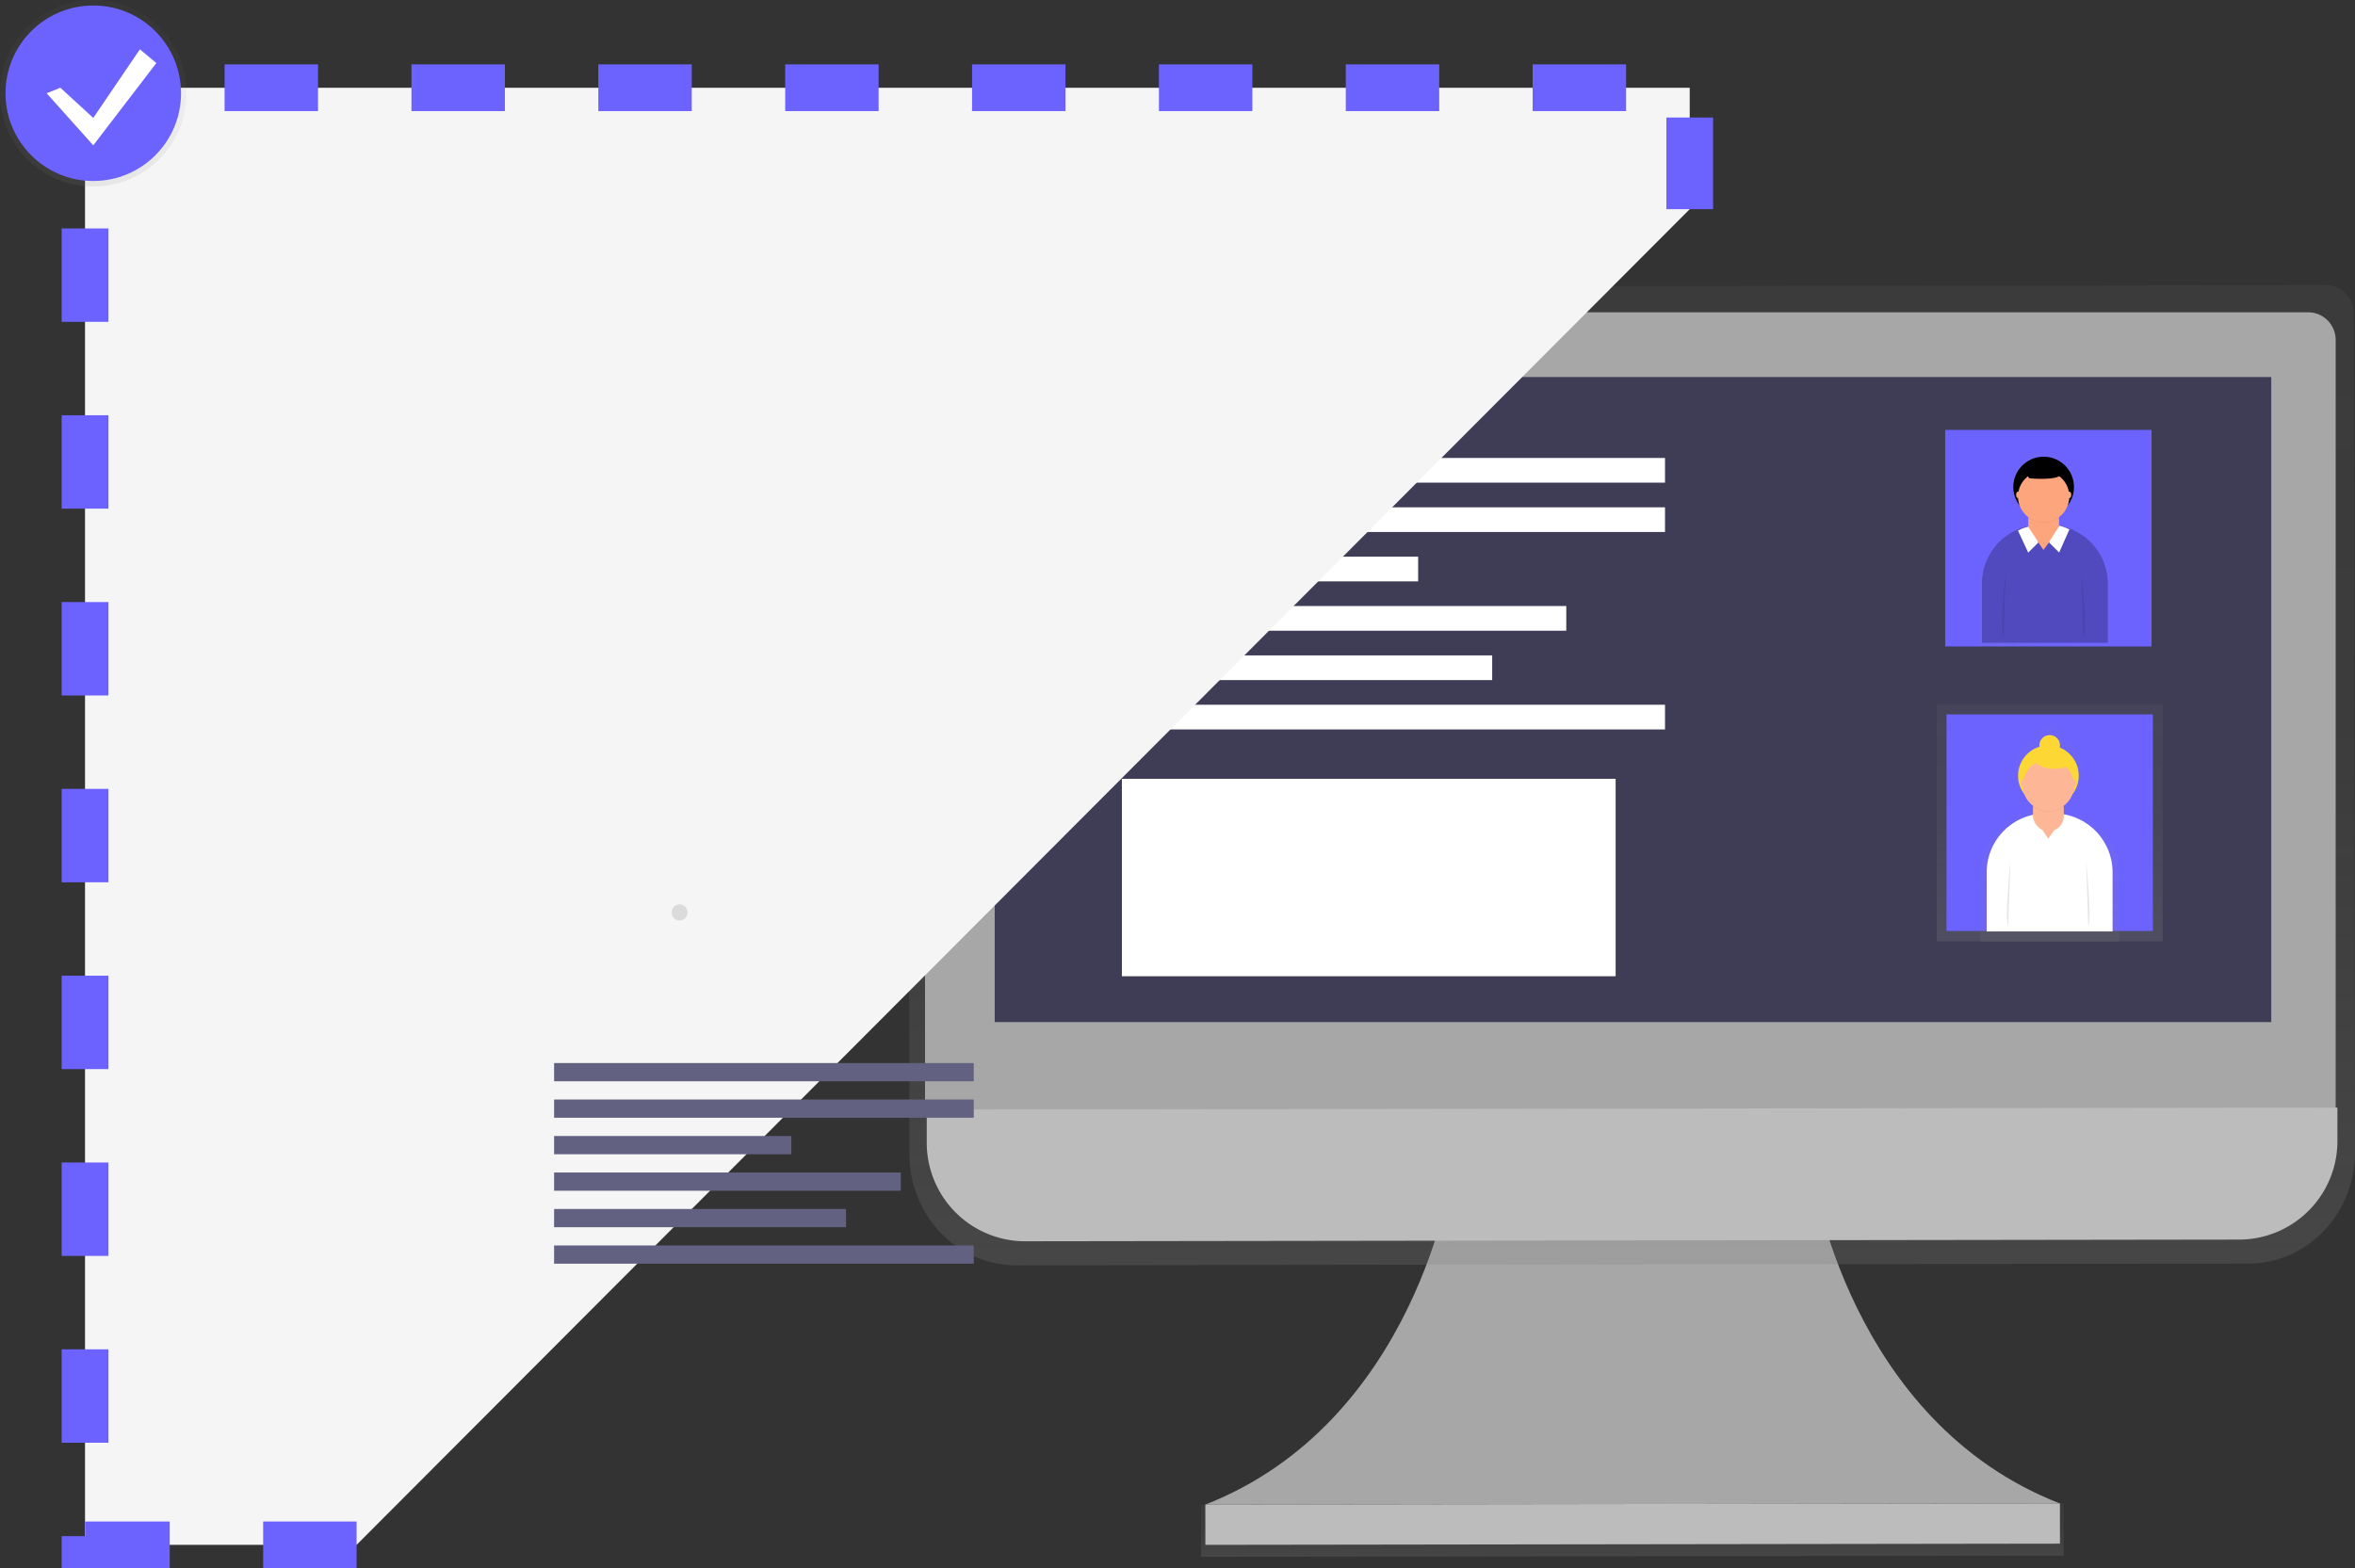 <svg id="digital-design-small" xmlns="http://www.w3.org/2000/svg" xmlns:xlink="http://www.w3.org/1999/xlink" width="302.464" height="201.468" viewBox="0 0 302.464 201.468">
  <rect x="0" y="0" width="302.464" height="201.468" fill="#333333" stroke="none"/>
  <defs>
    <style>
      .cls-1 {
        fill: url(#linear-gradient);
      }

      .cls-2 {
        fill: #fff;
      }

      .cls-3 {
        fill: #3f3d56;
      }

      .cls-4 {
        fill: #dbdbdb;
      }

      .cls-5 {
        fill: url(#linear-gradient-2);
      }

      .cls-6 {
        fill: #6c63ff;
      }

      .cls-7 {
        opacity: 0.5;
      }

      .cls-8 {
        fill: url(#linear-gradient-3);
      }

      .cls-9 {
        fill: #f55f44;
      }

      .cls-10 {
        fill: #fdd835;
      }

      .cls-11 {
        fill: #fda57d;
      }

      .cls-12 {
        opacity: 0.1;
      }

      .cls-13 {
        opacity: 0.05;
      }

      .cls-14 {
        fill: #a7a7a7;
      }

      .cls-15 {
        fill: url(#linear-gradient-4);
      }

      .cls-16 {
        fill: #bcbcbc;
      }

      .cls-17 {
        fill: url(#linear-gradient-5);
      }

      .cls-18 {
        fill: url(#linear-gradient-7);
      }

      .cls-19 {
        fill: #514abf;
      }

      .cls-20 {
        fill: url(#linear-gradient-9);
      }

      .cls-21 {
        fill: #fdb797;
      }

      .cls-22 {
        fill: #f5f5f5;
        stroke: #6c63ff;
        stroke-miterlimit: 10;
        stroke-width: 6px;
        stroke-dasharray: 12;
      }

      .cls-23 {
        fill: url(#linear-gradient-10);
      }

      .cls-24 {
        fill: #636181;
      }
    </style>
    <linearGradient id="linear-gradient" x1="0.5" y1="1.012" x2="0.5" y2="0.028" gradientUnits="objectBoundingBox">
      <stop offset="0" stop-color="gray" stop-opacity="0.251"/>
      <stop offset="0.54" stop-color="gray" stop-opacity="0.122"/>
      <stop offset="1" stop-color="gray" stop-opacity="0.102"/>
    </linearGradient>
    <linearGradient id="linear-gradient-2" x1="0.5" y1="1" x2="0.5" y2="0" xlink:href="#linear-gradient"/>
    <linearGradient id="linear-gradient-3" x1="0.5" y1="1" x2="0.5" y2="0" xlink:href="#linear-gradient"/>
    <linearGradient id="linear-gradient-4" x1="0.499" y1="1.015" x2="0.499" y2="0.014" xlink:href="#linear-gradient"/>
    <linearGradient id="linear-gradient-5" x1="0.5" y1="1.001" x2="0.5" y2="0.038" xlink:href="#linear-gradient"/>
    <linearGradient id="linear-gradient-7" x1="0" y1="0.5" x2="1.001" y2="0.5" xlink:href="#linear-gradient"/>
    <linearGradient id="linear-gradient-9" x1="0.499" y1="1" x2="0.499" y2="0.001" xlink:href="#linear-gradient"/>
    <linearGradient id="linear-gradient-10" x1="0.5" y1="1" x2="0.5" y2="0" xlink:href="#linear-gradient"/>
  </defs>
  <rect id="Rectangle_252" data-name="Rectangle 252" class="cls-1" width="49.278" height="89.744" rx="10" transform="translate(27.645 65.343)"/>
  <rect id="Rectangle_253" data-name="Rectangle 253" class="cls-2" width="47.007" height="86.183" rx="10" transform="translate(28.78 66.818)"/>
  <rect id="Rectangle_254" data-name="Rectangle 254" class="cls-3" width="36.394" height="70.134" transform="translate(34.221 72.8) rotate(-0.08)"/>
  <ellipse id="Ellipse_87" data-name="Ellipse 87" class="cls-4" cx="2.901" cy="2.973" rx="2.901" ry="2.973" transform="translate(49.615 144.991) rotate(-0.08)"/>
  <ellipse id="Ellipse_88" data-name="Ellipse 88" class="cls-4" cx="0.581" cy="0.594" rx="0.581" ry="0.594" transform="translate(46.32 68.915) rotate(-0.08)"/>
  <rect id="Rectangle_255" data-name="Rectangle 255" class="cls-4" width="8.996" height="0.891" rx="0.446" transform="translate(49.512 69.059) rotate(-0.08)"/>
  <rect id="Rectangle_256" data-name="Rectangle 256" class="cls-5" width="20.606" height="21.636" transform="translate(42.162 113.445)"/>
  <rect id="Rectangle_257" data-name="Rectangle 257" class="cls-6" width="18.814" height="19.755" transform="translate(43.06 114.386)"/>
  <g id="Group_62" data-name="Group 62" class="cls-7" transform="translate(46.119 116.313)">
    <path id="Path_676" data-name="Path 676" class="cls-8" d="M289.282,428.477V428.1h.99v-1.911a3.059,3.059,0,1,0-5.2-.142V428.1h1.092v.439a6.343,6.343,0,0,0-4.656,6.112v5.564h12.7v-5.564A6.34,6.34,0,0,0,289.282,428.477Z" transform="translate(-281.51 -421.451)"/>
  </g>
  <rect id="Rectangle_258" data-name="Rectangle 258" class="cls-9" width="4.703" height="3.762" transform="translate(49.957 119.465)"/>
  <path id="Path_677" data-name="Path 677" class="cls-10" d="M145.844,374h2.97a4.244,4.244,0,0,1,4.244,4.244v6.528H141.6v-6.534A4.244,4.244,0,0,1,145.844,374Z" transform="translate(-94.87 -250.575)"/>
  <rect id="Rectangle_259" data-name="Rectangle 259" class="cls-11" width="2.808" height="3.511" rx="1.404" transform="translate(50.944 121.544)"/>
  <path id="Path_678" data-name="Path 678" class="cls-11" d="M157,378.62l.525.766.551-.766Z" transform="translate(-105.188 -253.671)"/>
  <path id="Path_679" data-name="Path 679" class="cls-12" d="M289.253,456s-.558,5.551-.2,5.911" transform="translate(-240.364 -328.285)"/>
  <path id="Path_680" data-name="Path 680" class="cls-12" d="M310.8,456s.558,5.551.2,5.911" transform="translate(-255.015 -328.285)"/>
  <path id="Path_681" data-name="Path 681" class="cls-13" d="M297.576,439.14a2.33,2.33,0,0,0,1.386-.455,1.406,1.406,0,0,0-1.386-1.185h0a1.406,1.406,0,0,0-1.386,1.185A2.33,2.33,0,0,0,297.576,439.14Z" transform="translate(-245.226 -315.89)"/>
  <ellipse id="Ellipse_89" data-name="Ellipse 89" class="cls-9" cx="2.769" cy="2.769" rx="2.769" ry="2.769" transform="translate(49.581 117.207)"/>
  <ellipse id="Ellipse_90" data-name="Ellipse 90" class="cls-11" cx="2.34" cy="2.34" rx="2.34" ry="2.34" transform="translate(50.01 118.501)"/>
  <ellipse id="Ellipse_91" data-name="Ellipse 91" class="cls-11" cx="0.165" cy="0.297" rx="0.165" ry="0.297" transform="translate(49.839 120.392)"/>
  <ellipse id="Ellipse_92" data-name="Ellipse 92" class="cls-11" cx="0.165" cy="0.297" rx="0.165" ry="0.297" transform="translate(54.535 120.392)"/>
  <rect id="Rectangle_260" data-name="Rectangle 260" class="cls-2" width="31.76" height="1.379" transform="translate(36.585 77.309)"/>
  <rect id="Rectangle_261" data-name="Rectangle 261" class="cls-2" width="31.76" height="1.379" transform="translate(36.585 80.068)"/>
  <rect id="Rectangle_262" data-name="Rectangle 262" class="cls-2" width="17.953" height="1.379" transform="translate(36.585 82.83)"/>
  <rect id="Rectangle_263" data-name="Rectangle 263" class="cls-2" width="26.236" height="1.379" transform="translate(36.585 85.592)"/>
  <rect id="Rectangle_264" data-name="Rectangle 264" class="cls-2" width="22.094" height="1.379" transform="translate(36.585 88.354)"/>
  <rect id="Rectangle_265" data-name="Rectangle 265" class="cls-2" width="31.76" height="1.379" transform="translate(36.585 91.117)"/>
  <rect id="Rectangle_266" data-name="Rectangle 266" class="cls-2" width="27.619" height="11.046" transform="translate(37.968 95.258)"/>
  <path id="Path_682" data-name="Path 682" class="cls-14" d="M688.838,526.13s4.62,31.744,31.744,42.288l-54.881.076-54.881.076c27.081-10.62,31.632-42.377,31.632-42.377Z" transform="translate(-456.024 -375.271)"/>
  <rect id="Rectangle_267" data-name="Rectangle 267" class="cls-15" width="110.799" height="6.706" transform="translate(154.25 193.294) rotate(-0.08)"/>
  <rect id="Rectangle_268" data-name="Rectangle 268" class="cls-16" width="109.762" height="5.175" transform="translate(154.805 193.293) rotate(-0.08)"/>
  <path id="Path_683" data-name="Path 683" class="cls-17" d="M677.346,180l-178.5.248A3.663,3.663,0,0,0,495.268,184l.139,104.145v3.468c0,7.92,6.148,14.319,13.712,14.309L667.4,305.7c7.561,0,13.682-6.432,13.672-14.346v-3.465l-.139-104.145A3.663,3.663,0,0,0,677.346,180Z" transform="translate(-378.605 -143.369)"/>
  <path id="Path_684" data-name="Path 684" class="cls-14" d="M505.791,189.5H679.869a3.548,3.548,0,0,1,3.548,3.548v99.109H502.24V193.048A3.548,3.548,0,0,1,505.791,189.5Z" transform="translate(-383.435 -149.38)"/>
  <path id="Path_685" data-name="Path 685" class="cls-16" d="M670.987,517.136l-155.885.215a12.646,12.646,0,0,1-12.663-12.63v-4.29l181.177-.251v4.29A12.646,12.646,0,0,1,670.987,517.136Z" transform="translate(-383.411 -357.885)"/>
  <rect id="Rectangle_269" data-name="Rectangle 269" class="cls-3" width="163.954" height="82.873" transform="translate(127.755 48.436)"/>
  <rect id="Rectangle_270" data-name="Rectangle 270" class="cls-5" width="29.021" height="30.473" transform="translate(248.572 53.901)"/>
  <rect id="Rectangle_271" data-name="Rectangle 271" class="cls-6" width="26.5" height="27.823" transform="translate(249.833 55.228)"/>
  <g id="Group_63" data-name="Group 63" class="cls-7" transform="translate(254.255 58.206)">
    <path id="Path_686" data-name="Path 686" class="cls-18" d="M922.84,254.769l-.33-.119-.02.03h-.02v-.9a2.062,2.062,0,0,0-.026-.33,3.435,3.435,0,0,0,1.178-1.554,4.049,4.049,0,1,0-6.412,0,3.435,3.435,0,0,0,1.178,1.554,2.075,2.075,0,0,0-.026.33v.99h0a8.4,8.4,0,0,0-6.161,8.092v7.363h16.765v-7.372a8.4,8.4,0,0,0-6.125-8.085Z" transform="translate(-912.2 -245.375)"/>
  </g>
  <path id="Path_687" data-name="Path 687" class="cls-19" d="M778.91,204.29h1.023a7.567,7.567,0,0,1,7.567,7.567v7.59H771.33v-7.59a7.567,7.567,0,0,1,7.58-7.567Z" transform="translate(-516.781 -136.872)"/>
  <rect id="Rectangle_272" data-name="Rectangle 272" class="cls-11" width="3.957" height="4.947" rx="1.978" transform="translate(260.499 64.782)"/>
  <path id="Path_688" data-name="Path 688" class="cls-13" d="M785.2,205.935l1.327,2.845,1.317-1.317-1.317-2.023Z" transform="translate(-526.074 -137.642)"/>
  <path id="Path_689" data-name="Path 689" class="cls-2" d="M927.1,274.515l1.32,2.845,1.32-1.32-1.32-2.02-.607.185a1.517,1.517,0,0,0-.175.066Z" transform="translate(-667.928 -206.361)"/>
  <path id="Path_690" data-name="Path 690" class="cls-13" d="M800.14,205.582l-1.33,2.983-1.32-1.317,1.356-2.129Z" transform="translate(-534.308 -137.428)"/>
  <path id="Path_691" data-name="Path 691" class="cls-2" d="M941.78,274.129l-1.32,2.97-1.32-1.32,1.356-2.129.248.073a6.6,6.6,0,0,1,.789.281Z" transform="translate(-675.994 -206.113)"/>
  <path id="Path_692" data-name="Path 692" class="cls-11" d="M793.05,210.83l.739,1.076.779-1.076Z" transform="translate(-531.333 -141.253)"/>
  <path id="Path_693" data-name="Path 693" class="cls-12" d="M921.42,291.64s-.785,7.818-.277,8.326" transform="translate(-663.822 -218.166)"/>
  <path id="Path_694" data-name="Path 694" class="cls-12" d="M951.77,291.64s.785,7.818.277,8.326" transform="translate(-684.456 -218.166)"/>
  <path id="Path_695" data-name="Path 695" class="cls-13" d="M933.144,267.887a3.3,3.3,0,0,0,1.954-.64,1.98,1.98,0,0,0-1.954-1.666h0a1.98,1.98,0,0,0-1.954,1.667A3.3,3.3,0,0,0,933.144,267.887Z" transform="translate(-670.668 -200.706)"/>
  <ellipse id="Ellipse_93" data-name="Ellipse 93" cx="3.897" cy="3.897" rx="3.897" ry="3.897" transform="translate(258.578 58.673)"/>
  <ellipse id="Ellipse_94" data-name="Ellipse 94" class="cls-11" cx="3.297" cy="3.297" rx="3.297" ry="3.297" transform="translate(259.179 60.495)"/>
  <path id="Path_696" data-name="Path 696" class="cls-13" d="M929.06,250.517l.832,1.016s3.653.33,4.069-.508-2.406-1.436-2.406-1.436Z" transform="translate(-669.241 -189.993)"/>
  <path id="Path_697" data-name="Path 697" d="M929.06,250.237l.832,1.016s3.653.33,4.069-.508-2.406-1.436-2.406-1.436Z" transform="translate(-669.241 -189.805)"/>
  <ellipse id="Ellipse_95" data-name="Ellipse 95" class="cls-11" cx="0.231" cy="0.416" rx="0.231" ry="0.416" transform="translate(258.941 63.161)"/>
  <ellipse id="Ellipse_96" data-name="Ellipse 96" class="cls-11" cx="0.231" cy="0.416" rx="0.231" ry="0.416" transform="translate(265.555 63.161)"/>
  <rect id="Rectangle_273" data-name="Rectangle 273" class="cls-5" width="29.021" height="30.473" transform="translate(248.741 90.456)"/>
  <rect id="Rectangle_274" data-name="Rectangle 274" class="cls-6" width="26.5" height="27.823" transform="translate(250.001 91.78)"/>
  <g id="Group_64" data-name="Group 64" class="cls-7" transform="translate(254.344 93.081)">
    <path id="Path_698" data-name="Path 698" class="cls-20" d="M923.38,362.29v-1.175a3.653,3.653,0,0,0,1.234-1.65,4.307,4.307,0,0,0-1.8-6.623,1.465,1.465,0,1,0-2.881-.122,4.307,4.307,0,0,0-2.142,6.749,3.655,3.655,0,0,0,1.234,1.65v1.234a8.079,8.079,0,0,0-6.557,7.92v8.683h17.854v-8.669A8.079,8.079,0,0,0,923.38,362.29Z" transform="translate(-912.47 -351.054)"/>
  </g>
  <path id="Path_699" data-name="Path 699" class="cls-2" d="M780.76,316.66h1.023a7.567,7.567,0,0,1,7.567,7.567v7.59H773.18v-7.59a7.567,7.567,0,0,1,7.567-7.567Z" transform="translate(-518.021 -212.158)"/>
  <rect id="Rectangle_275" data-name="Rectangle 275" class="cls-21" width="3.957" height="4.947" rx="1.978" transform="translate(261.106 101.865)"/>
  <path id="Path_700" data-name="Path 700" class="cls-21" d="M794.9,323.2l.739,1.076.776-1.076Z" transform="translate(-532.573 -216.54)"/>
  <path id="Path_701" data-name="Path 701" class="cls-12" d="M923.27,404s-.785,7.818-.277,8.326" transform="translate(-665.061 -293.446)"/>
  <path id="Path_702" data-name="Path 702" class="cls-12" d="M953.62,404s.785,7.818.277,8.326" transform="translate(-685.696 -293.446)"/>
  <path id="Path_703" data-name="Path 703" class="cls-13" d="M934.98,380.256a3.3,3.3,0,0,0,1.954-.64,1.98,1.98,0,0,0-1.954-1.666h0a1.98,1.98,0,0,0-1.98,1.667A3.3,3.3,0,0,0,934.98,380.256Z" transform="translate(-671.881 -275.992)"/>
  <ellipse id="Ellipse_97" data-name="Ellipse 97" class="cls-10" cx="3.897" cy="3.897" rx="3.897" ry="3.897" transform="translate(259.189 95.757)"/>
  <ellipse id="Ellipse_98" data-name="Ellipse 98" class="cls-21" cx="3.297" cy="3.297" rx="3.297" ry="3.297" transform="translate(259.79 97.578)"/>
  <ellipse id="Ellipse_99" data-name="Ellipse 99" class="cls-21" cx="0.231" cy="0.416" rx="0.231" ry="0.416" transform="translate(259.549 100.245)"/>
  <ellipse id="Ellipse_100" data-name="Ellipse 100" class="cls-21" cx="0.231" cy="0.416" rx="0.231" ry="0.416" transform="translate(266.165 100.245)"/>
  <ellipse id="Ellipse_101" data-name="Ellipse 101" class="cls-10" cx="1.323" cy="1.323" rx="1.323" ry="1.323" transform="translate(261.928 94.433)"/>
  <path id="Path_704" data-name="Path 704" class="cls-10" d="M931.43,363.17s1.32,2.64,5.3,1.32l-1.32-1.32Z" transform="translate(-670.829 -266.09)"/>
  <rect id="Rectangle_276" data-name="Rectangle 276" class="cls-2" width="72.926" height="3.171" transform="translate(140.919 58.835)"/>
  <rect id="Rectangle_277" data-name="Rectangle 277" class="cls-2" width="72.926" height="3.171" transform="translate(140.919 65.174)"/>
  <rect id="Rectangle_278" data-name="Rectangle 278" class="cls-2" width="41.219" height="3.171" transform="translate(140.919 71.517)"/>
  <rect id="Rectangle_279" data-name="Rectangle 279" class="cls-2" width="60.244" height="3.171" transform="translate(140.919 77.857)"/>
  <rect id="Rectangle_280" data-name="Rectangle 280" class="cls-2" width="50.73" height="3.171" transform="translate(140.919 84.199)"/>
  <rect id="Rectangle_281" data-name="Rectangle 281" class="cls-2" width="72.926" height="3.171" transform="translate(140.919 90.539)"/>
  <rect id="Rectangle_282" data-name="Rectangle 282" class="cls-2" width="63.412" height="25.365" transform="translate(144.09 100.053)"/>
  <path id="Path_705" data-name="Path 705" class="cls-22" d="M67.969,221.355H33.09V34.16h206.1v15.6" transform="translate(-22.17 -22.887)"/>
  <g id="Group_65" data-name="Group 65" class="cls-7" transform="translate(0 0)">
    <ellipse id="Ellipse_102" data-name="Ellipse 102" class="cls-23" cx="11.979" cy="11.979" rx="11.979" ry="11.979"/>
  </g>
  <ellipse id="Ellipse_103" data-name="Ellipse 103" class="cls-6" cx="11.273" cy="11.273" rx="11.273" ry="11.273" transform="translate(0.706 0.706)"/>
  <path id="Path_706" data-name="Path 706" class="cls-2" d="M19.912,24.144l4.227,3.874,5.986-8.808,2.115,1.762-8.1,10.57L18.15,24.85Z" transform="translate(-12.16 -12.87)"/>
  <ellipse id="Ellipse_105" data-name="Ellipse 105" class="cls-4" cx="1.02" cy="1.043" rx="1.02" ry="1.043" transform="translate(86.262 116.176) rotate(-0.08)"/>
  <rect id="Rectangle_294" data-name="Rectangle 294" class="cls-24" width="53.901" height="2.343" transform="translate(71.164 136.569)"/>
  <rect id="Rectangle_295" data-name="Rectangle 295" class="cls-24" width="53.901" height="2.343" transform="translate(71.164 141.255)"/>
  <rect id="Rectangle_296" data-name="Rectangle 296" class="cls-24" width="30.467" height="2.343" transform="translate(71.164 145.942)"/>
  <rect id="Rectangle_297" data-name="Rectangle 297" class="cls-24" width="44.529" height="2.343" transform="translate(71.164 150.631)"/>
  <rect id="Rectangle_298" data-name="Rectangle 298" class="cls-24" width="37.496" height="2.343" transform="translate(71.164 155.317)"/>
  <rect id="Rectangle_299" data-name="Rectangle 299" class="cls-24" width="53.901" height="2.343" transform="translate(71.164 160.003)"/>
</svg>
